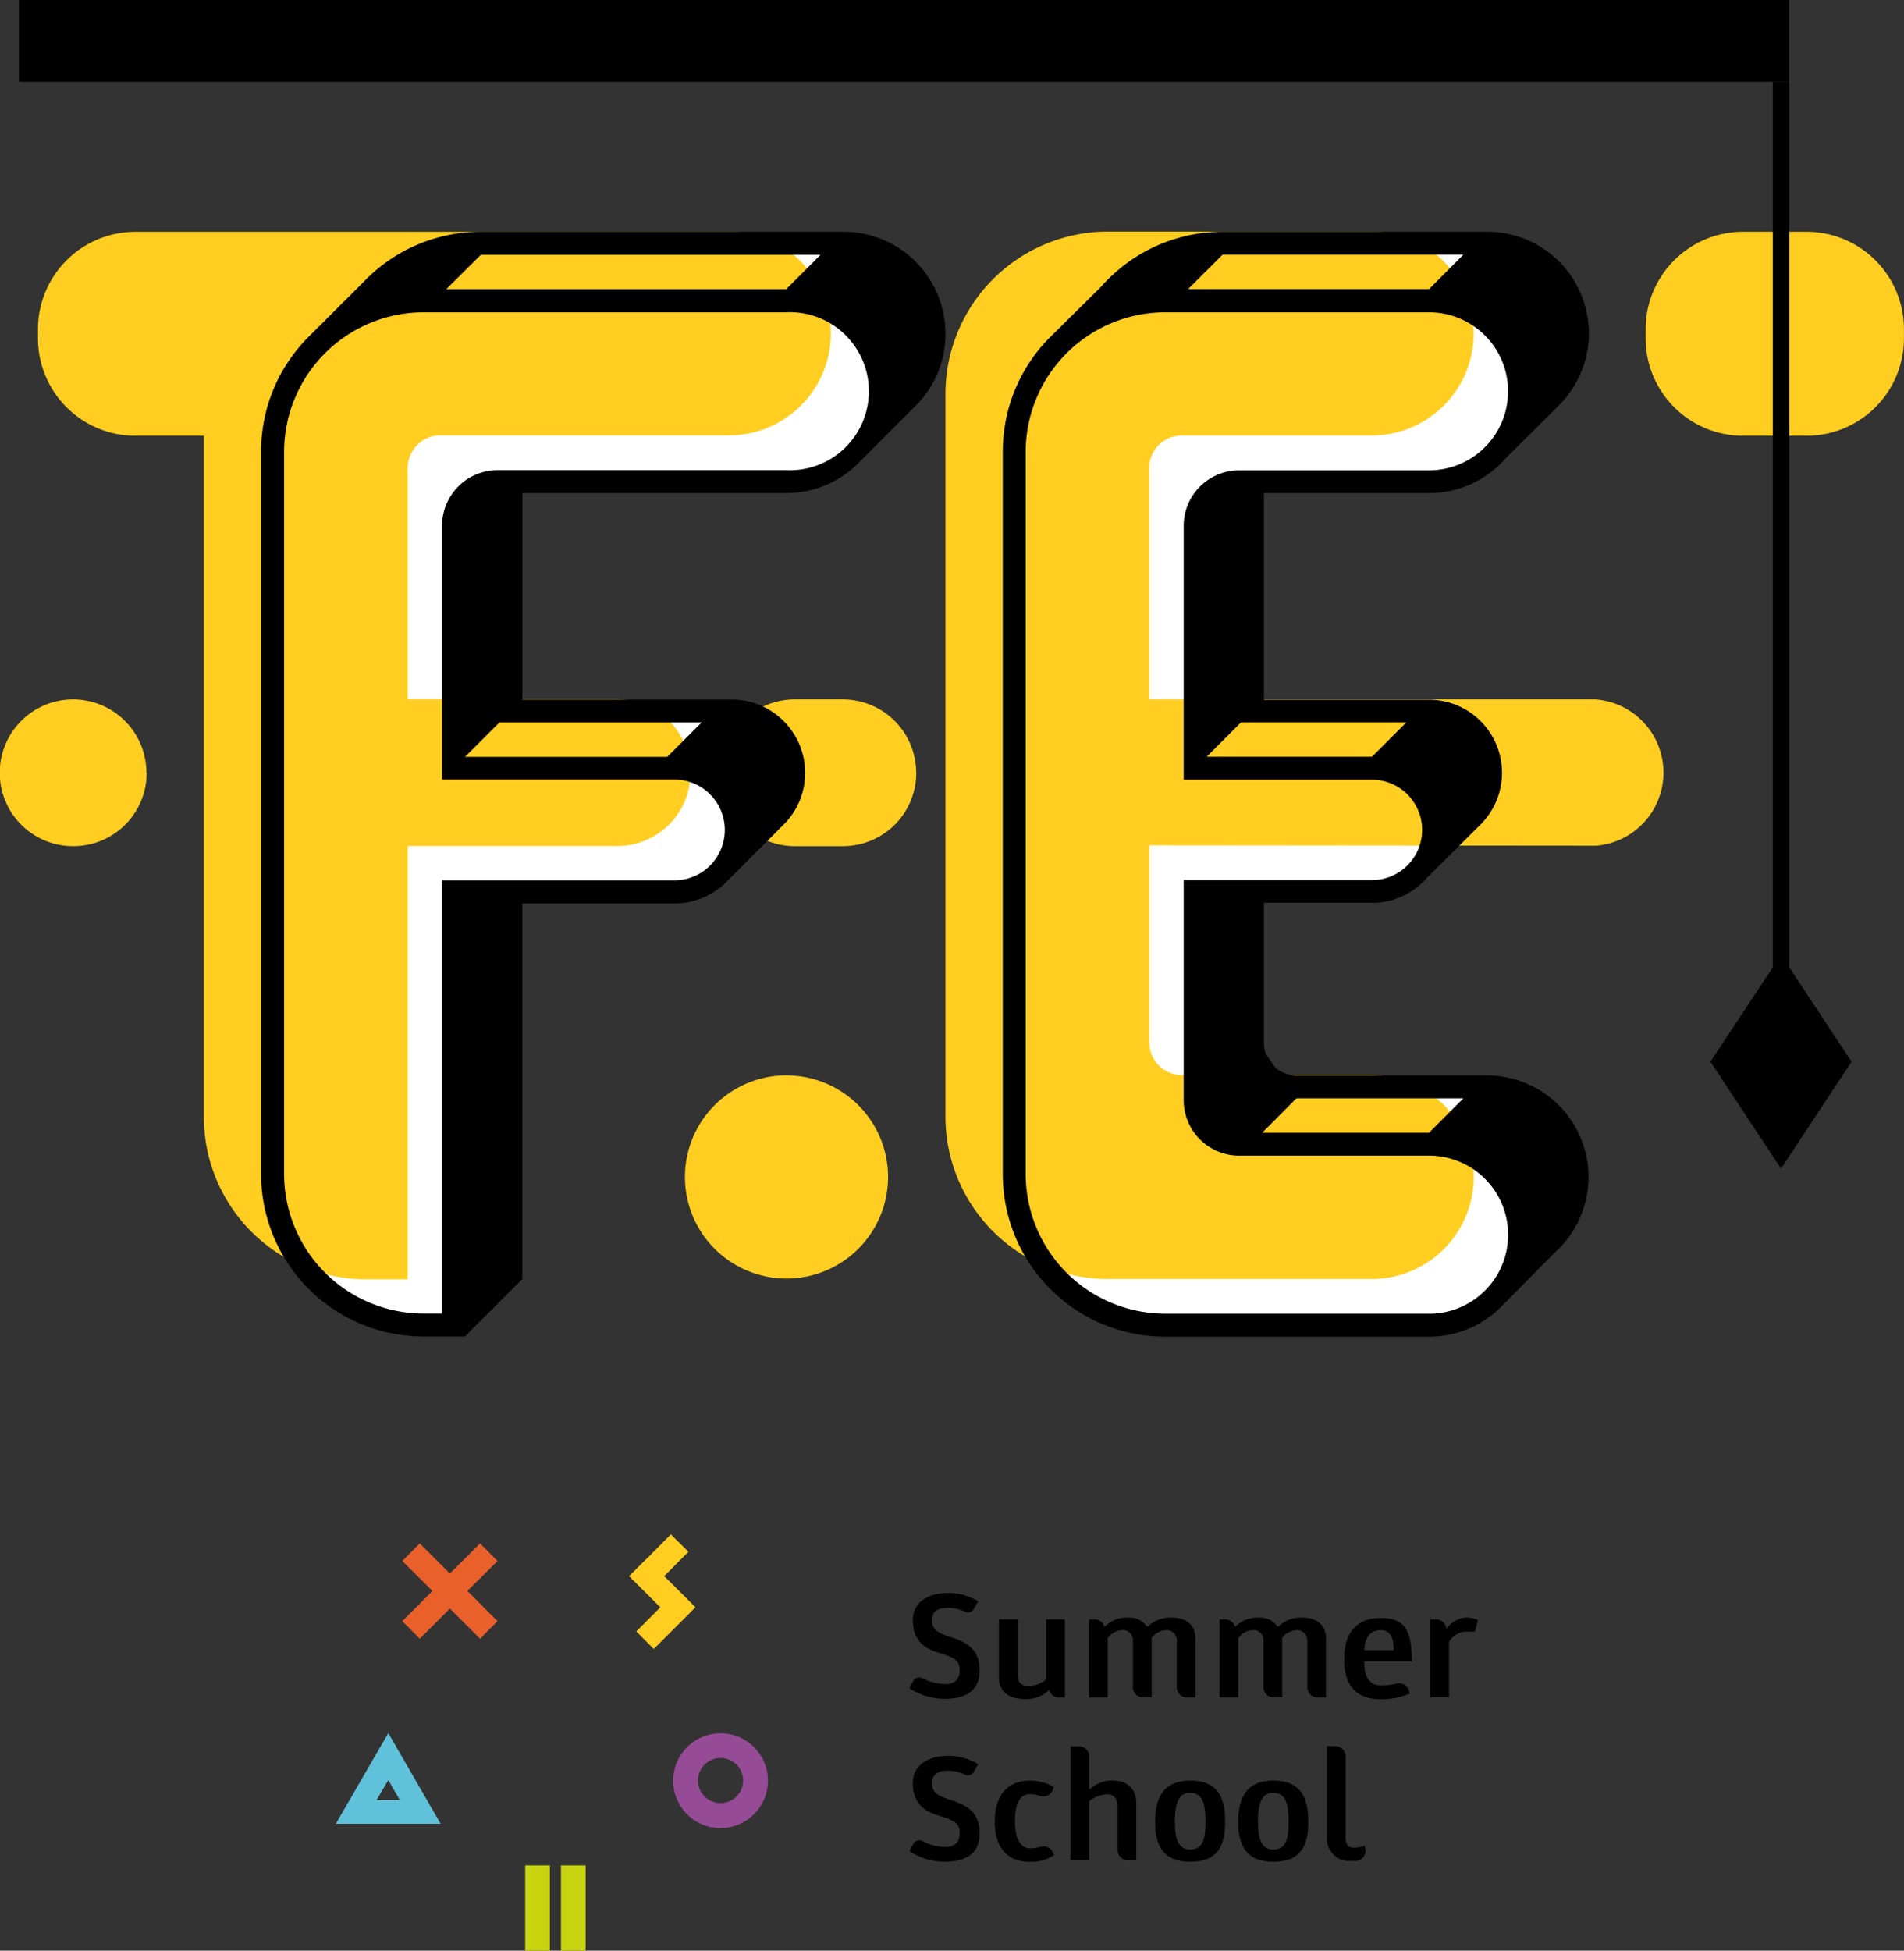 <svg id="_2.1_slide" data-name="2.1_slide" xmlns="http://www.w3.org/2000/svg" viewBox="0 0 337.44 345.62"><rect x="0" y="0" width="337.44" height="345.62" fill="#333333" stroke="none"/><defs><style>.cls-1{fill:#fff;}.cls-2{fill:#ffce21;}.cls-3{fill:#964b96;}.cls-4{fill:#c9d410;}.cls-5{fill:#60c2da;}.cls-6{fill:#ea602b;}</style></defs><title>fe_logo</title><path class="cls-1" d="M189.21,1260c1.15,3.11,8.9,11.07,13.43,12.7s13,3.29,14.78,2.84,5.28-7.09,5.28-7.09l-0.15-69.09a108.79,108.79,0,0,1,11.46-.91c4.68,0,17.5.3,20.82,0s8.42-.3,11.08-3.17,7.63-13,7.48-17.65-3-11.46-6.64-11.61-39.67,0-39.67,0l1.21-40.58h48.57s11.48-2.56,14.49-6.79,6.48-13.73,4.37-18.86-9.8-16.44-9.8-16.44h-64s-20.67,9.5-24.44,13.73-10.41,9.8-11,17,0,67.58,0,67.58l0.45,65.16S187.7,1255.94,189.21,1260Z" transform="translate(-138 -1039.94)"/><path class="cls-1" d="M332.29,1096.42l19.56-13h53.43l8.47,13-5.88,17.2s-4.07,6.79-8.15,8.82-36.88,3.17-39.37,3.39-9.28,1.58-9.73,4.75,8.82,35.07,8.82,35.07h31.68s9.08,13.12,6.24,17.2-8.56,12.44-10.11,13.58-17.52,1.81-17.52,1.81l-10.28,1.13s-0.68,28.06.45,29.87,7.92,3.85,11.54,3.85h30.09s15.16,13.35,14,18.78-10,14.93-12.9,18.1-12.44,5.2-17.2,5-44.12.94-46.16,0-11.09-5.21-13.8-8.5a37.26,37.26,0,0,1-8.6-25.82c0.45-14.12,1.58-125.22,1.58-125.22A35.33,35.33,0,0,1,332.29,1096.42Z" transform="translate(-138 -1039.94)"/><path class="cls-2" d="M458.16,1117.15H446.92a17.27,17.27,0,0,1-17.27-17.27v-1.59A17.27,17.27,0,0,1,446.92,1081h11.24a17.27,17.27,0,0,1,17.27,17.27v1.59A17.27,17.27,0,0,1,458.16,1117.15Zm-191-36.14H162a17.27,17.27,0,0,0-17.27,17.27v1.59A17.27,17.27,0,0,0,162,1117.15h12.13v120.67a28.79,28.79,0,0,0,28.79,28.79h7.34v-76.77h37.12a13,13,0,0,0,13-13h0a13,13,0,0,0-13-13H210.26v-41a5.76,5.76,0,0,1,5.76-5.76h51.16a18.06,18.06,0,0,0,18.06-18.06h0A18.06,18.06,0,0,0,267.18,1081Zm33.21,95.85h0a13,13,0,0,0-13-13h-8.52a13,13,0,0,0-13,13h0a13,13,0,0,0,13,13h8.52A13,13,0,0,0,300.39,1176.86Zm-136.42,0h0a13,13,0,0,0-13-13h0a13,13,0,0,0-13,13h0a13,13,0,0,0,13,13h0A13,13,0,0,0,164,1176.86Zm256.92-13h-79.2v-41a5.76,5.76,0,0,1,5.76-5.76h33.67a18.06,18.06,0,0,0,0-36.13H334.35a28.79,28.79,0,0,0-28.79,28.79v128a28.79,28.79,0,0,0,28.79,28.79h46.76a18.06,18.06,0,0,0,0-36.13H347.45a5.76,5.76,0,0,1-5.76-5.76v-34.95l79.2,0.07A13,13,0,0,0,420.89,1163.87Zm-143.48,66.61a18,18,0,1,0,18,18A18,18,0,0,0,277.41,1230.48Z" transform="translate(-138 -1039.94)"/><path d="M305.56,1099.08A18.06,18.06,0,0,0,287.5,1081H223.23a28.69,28.69,0,0,0-20.56,8.65h0l-9.7,9.69h0a28.7,28.7,0,0,0-8.7,20.61v128a28.79,28.79,0,0,0,28.79,28.79h7.34l10.16-10.16V1200h27a12.94,12.94,0,0,0,9.46-4.09h0l9.7-9.71,0.43-.43,0.11-.11v0a12.92,12.92,0,0,0,3.43-8.78h0a13,13,0,0,0-13-13H230.57V1127.3h46.77a18,18,0,0,0,12.34-4.87h0l0.06-.06q0.38-.36.74-0.74l10.2-10.2h0A18,18,0,0,0,305.56,1099.08Zm-22.13-14-6.09,6.09H217.09l6.14-6.09h60.2Zm-52.86,82.86h31.78l-6.09,6.09H220.42l6.09-6.09h4.06Zm46.77-44.7H226.17a9.83,9.83,0,0,0-9.82,9.82v45h41.18a8.92,8.92,0,0,1,0,17.85H216.35v76.77h-3.28A24.76,24.76,0,0,1,188.35,1248V1120a24.76,24.76,0,0,1,24.73-24.73h64.26A14,14,0,1,1,277.34,1123.24Z" transform="translate(-138 -1039.94)"/><path d="M401.43,1230.48H367.76a5.73,5.73,0,0,1-3.77-1.41l-1.64-2.38a5.73,5.73,0,0,1-.35-2v-24.79h19.15a12.9,12.9,0,0,0,8.42-3.11h0l0,0a13,13,0,0,0,1.34-1.33l9.6-9.55h0a12.95,12.95,0,0,0-9.22-22H362V1127.3h29.27a18,18,0,0,0,11.84-4.43h0l0,0a18.14,18.14,0,0,0,1.66-1.65l9.38-9.33v0A18,18,0,0,0,401.43,1081H354.66a28.66,28.66,0,0,0-18.75,7h0a29,29,0,0,0-2.86,2.83l-8.67,8.58-0.35.34-0.11.11h0a28.69,28.69,0,0,0-8.2,20.12v128a28.79,28.79,0,0,0,28.79,28.79h46.76a18,18,0,0,0,12.28-4.82h0l0.06-.06q0.46-.43.89-0.89l9-9.07q0.66-.6,1.27-1.27l0.08-.08h0A18,18,0,0,0,401.43,1230.48Zm-4.08,4.06-6.08,6.09H361.7l6.06-6.09h29.59Zm-10.11-66.61-6.09,6.09h-29.3l6.09-6.09h29.3Zm10.1-82.86-6.07,6.09H348.56l6.1-6.09h42.68Zm-6.07,187.63H344.51A24.76,24.76,0,0,1,319.78,1248V1120a24.76,24.76,0,0,1,24.73-24.73h46.76a14,14,0,0,1,0,28H357.6a9.83,9.83,0,0,0-9.82,9.82v45h33.37a8.89,8.89,0,0,1,0,17.78H347.78v39a9.83,9.83,0,0,0,9.82,9.82h33.67A14,14,0,0,1,391.27,1272.71Z" transform="translate(-138 -1039.94)"/><rect x="3.36" width="313.73" height="14.49"/><rect x="314.19" y="14.49" width="2.91" height="158.7"/><polygon points="303.13 188.11 315.64 207.05 328.15 188.11 315.64 169.18 303.13 188.11"/><path d="M310.6,1325a1.19,1.19,0,0,1-1.56.52h0a6.8,6.8,0,0,0-3.06-.72c-1.83,0-2.81.72-2.81,2.21,0,1.65.93,2.21,3.35,3,2.65,0.85,5.1,2,5.1,5.92,0,3.6-2.5,5-6.13,5a11.46,11.46,0,0,1-6.33-1.88l0.72-1.3a1.19,1.19,0,0,1,1.55-.5l0.31,0.15a8.71,8.71,0,0,0,3.76.93c1.57,0,2.57-.77,2.57-2.37s-0.57-2.21-2.94-2.94l-1-.33c-2-.64-4.35-1.85-4.35-5.69,0-3.3,2.88-4.82,6.21-4.82a10.24,10.24,0,0,1,5.36,1.47Z" transform="translate(-138 -1039.94)"/><path d="M323.41,1337.49v-10.63h3.32v13.83h-1.1a1.73,1.73,0,0,1-1.68-1.34h0a5.79,5.79,0,0,1-4.12,1.62c-3,0-4.79-1.21-4.79-3.81v-10.3h3.32v9.94a1.69,1.69,0,0,0,1.78,1.88A5.24,5.24,0,0,0,323.41,1337.49Z" transform="translate(-138 -1039.94)"/><path d="M342.1,1330.12v10.56h-1.51a1.81,1.81,0,0,1-1.81-1.81v-8.13a1.81,1.81,0,0,0-1.7-2,3.45,3.45,0,0,0-2.76,1.42v10.53H331v-13.83h1a1.81,1.81,0,0,1,1.75,1.34h0a5.45,5.45,0,0,1,4.12-1.65,3.78,3.78,0,0,1,3.45,1.65,5.75,5.75,0,0,1,4.38-1.65c1.83,0,4.17.72,4.17,3.84v10.3h-1.51a1.81,1.81,0,0,1-1.81-1.81v-8.13a1.83,1.83,0,0,0-1.73-2A3.54,3.54,0,0,0,342.1,1330.12Z" transform="translate(-138 -1039.94)"/><path d="M365.24,1330.12v10.56h-1.51a1.81,1.81,0,0,1-1.81-1.81v-8.13a1.81,1.81,0,0,0-1.7-2,3.45,3.45,0,0,0-2.76,1.42v10.53h-3.32v-13.83h1a1.81,1.81,0,0,1,1.75,1.34h0a5.45,5.45,0,0,1,4.12-1.65,3.78,3.78,0,0,1,3.45,1.65,5.75,5.75,0,0,1,4.38-1.65c1.83,0,4.17.72,4.17,3.84v10.3h-1.51a1.81,1.81,0,0,1-1.81-1.81v-8.13a1.83,1.83,0,0,0-1.73-2A3.54,3.54,0,0,0,365.24,1330.12Z" transform="translate(-138 -1039.94)"/><path d="M388.21,1334.32h-8.42v0.57c0.13,2.42,1.06,3.68,3,3.68a12.52,12.52,0,0,0,2.77-.34,1.81,1.81,0,0,1,2.17,1.34l0.1,0.44a12.64,12.64,0,0,1-5.07,1c-4.58,0-6.54-2.63-6.54-7.08,0-4.25,1.83-7.31,6.46-7.31C387.15,1326.57,388.21,1329.07,388.21,1334.32Zm-8.39-2H385c0-2-.46-3.55-2.34-3.55C380.49,1328.79,379.82,1330.61,379.82,1332.34Z" transform="translate(-138 -1039.94)"/><path d="M391.51,1326.85h1a1.81,1.81,0,0,1,1.76,1.38l0.08,0.32a4.44,4.44,0,0,1,3.37-2,5.2,5.2,0,0,1,2.21.41l-0.52,2.06h-1.85a3.87,3.87,0,0,0-2.76,1.8v9.84h-3.32v-13.83Z" transform="translate(-138 -1039.94)"/><path d="M310.6,1353.86a1.19,1.19,0,0,1-1.56.52h0a6.8,6.8,0,0,0-3.06-.72c-1.83,0-2.81.72-2.81,2.21,0,1.65.93,2.21,3.35,3,2.65,0.85,5.1,2,5.1,5.92,0,3.6-2.5,5-6.13,5a11.46,11.46,0,0,1-6.33-1.88l0.72-1.3a1.19,1.19,0,0,1,1.55-.5l0.31,0.15a8.71,8.71,0,0,0,3.76.93c1.57,0,2.57-.77,2.57-2.37s-0.57-2.21-2.94-2.94l-1-.33c-2-.64-4.35-1.85-4.35-5.69,0-3.3,2.88-4.82,6.21-4.82a10.24,10.24,0,0,1,5.36,1.47Z" transform="translate(-138 -1039.94)"/><path d="M324.6,1357a1.8,1.8,0,0,1-2.27,1.14,5.64,5.64,0,0,0-1.75-.32c-1.93,0-2.7,1.78-2.7,4.87s1,4.74,2.7,4.74a6.63,6.63,0,0,0,1.88-.29,1.8,1.8,0,0,1,2.21,1.19l0.11,0.33a7.56,7.56,0,0,1-4.2,1.16c-4.48,0-6.28-3-6.28-7.13s1.8-7.26,6.28-7.26a8,8,0,0,1,4.17,1.13Z" transform="translate(-138 -1039.94)"/><path d="M331.05,1359.06v10.45h-3.32v-20.16h1.51a1.81,1.81,0,0,1,1.81,1.81v5.89a5.74,5.74,0,0,1,4-1.65c2.78,0,4.33,1.47,4.33,4.12v10h-1.51a1.81,1.81,0,0,1-1.81-1.81V1360c0-1.21-.59-2.14-1.73-2.14A5.23,5.23,0,0,0,331.05,1359.06Z" transform="translate(-138 -1039.94)"/><path d="M348.92,1355.41c4.87,0,6.21,3,6.21,7.31s-1.34,7.08-6.21,7.08-6.21-3-6.21-7.08S344.08,1355.41,348.92,1355.41Zm0,12.23c2.32,0,2.73-2,2.73-4.92s-0.41-5.15-2.73-5.15-2.7,2.55-2.7,5.15S346.63,1367.64,348.92,1367.64Z" transform="translate(-138 -1039.94)"/><path d="M363.65,1355.41c4.87,0,6.21,3,6.21,7.31s-1.34,7.08-6.21,7.08-6.21-3-6.21-7.08S358.81,1355.41,363.65,1355.41Zm0,12.23c2.32,0,2.73-2,2.73-4.92s-0.41-5.15-2.73-5.15-2.7,2.55-2.7,5.15S361.36,1367.64,363.65,1367.64Z" transform="translate(-138 -1039.94)"/><path d="M373.15,1349.33h1.51a1.81,1.81,0,0,1,1.81,1.81v14.36c0,0.88.26,1.83,1.39,1.83a5.93,5.93,0,0,0,2-.36l0.11,0.54a1.8,1.8,0,0,1-1.59,2.14c-0.32,0-.65,0-1,0a3.89,3.89,0,0,1-4.2-4.12v-16.25Z" transform="translate(-138 -1039.94)"/><path class="cls-3" d="M265.7,1363.84a8.4,8.4,0,1,1,8.4-8.4,8.42,8.42,0,0,1-8.4,8.4h0Zm0-12.43a4,4,0,1,0,4,4,4,4,0,0,0-4-4h0Z" transform="translate(-138 -1039.94)"/><polygon class="cls-4" points="97.45 345.62 93.08 345.62 93.08 330.51 97.45 330.51 97.45 345.62 97.45 345.62"/><polygon class="cls-4" points="103.79 345.62 99.42 345.62 99.42 330.51 103.79 330.51 103.79 345.62 103.79 345.62"/><polygon class="cls-2" points="117.71 279.25 122.01 274.94 118.89 271.86 114.62 276.16 114.61 276.15 111.49 279.24 111.5 279.25 111.49 279.26 117.03 284.78 112.77 289.05 115.86 292.17 123.26 284.77 117.71 279.25"/><path class="cls-5" d="M206.82,1347l-9.3,16.07h18.57Zm0,8.33,2.05,3.56h-4.15Z" transform="translate(-138 -1039.94)"/><polygon class="cls-6" points="88.17 276.57 85.08 273.45 79.73 278.79 74.39 273.45 71.3 276.57 76.64 281.88 71.3 287.23 74.39 290.35 79.73 285 85.08 290.35 88.17 287.23 82.83 281.88 88.17 276.57"/></svg>